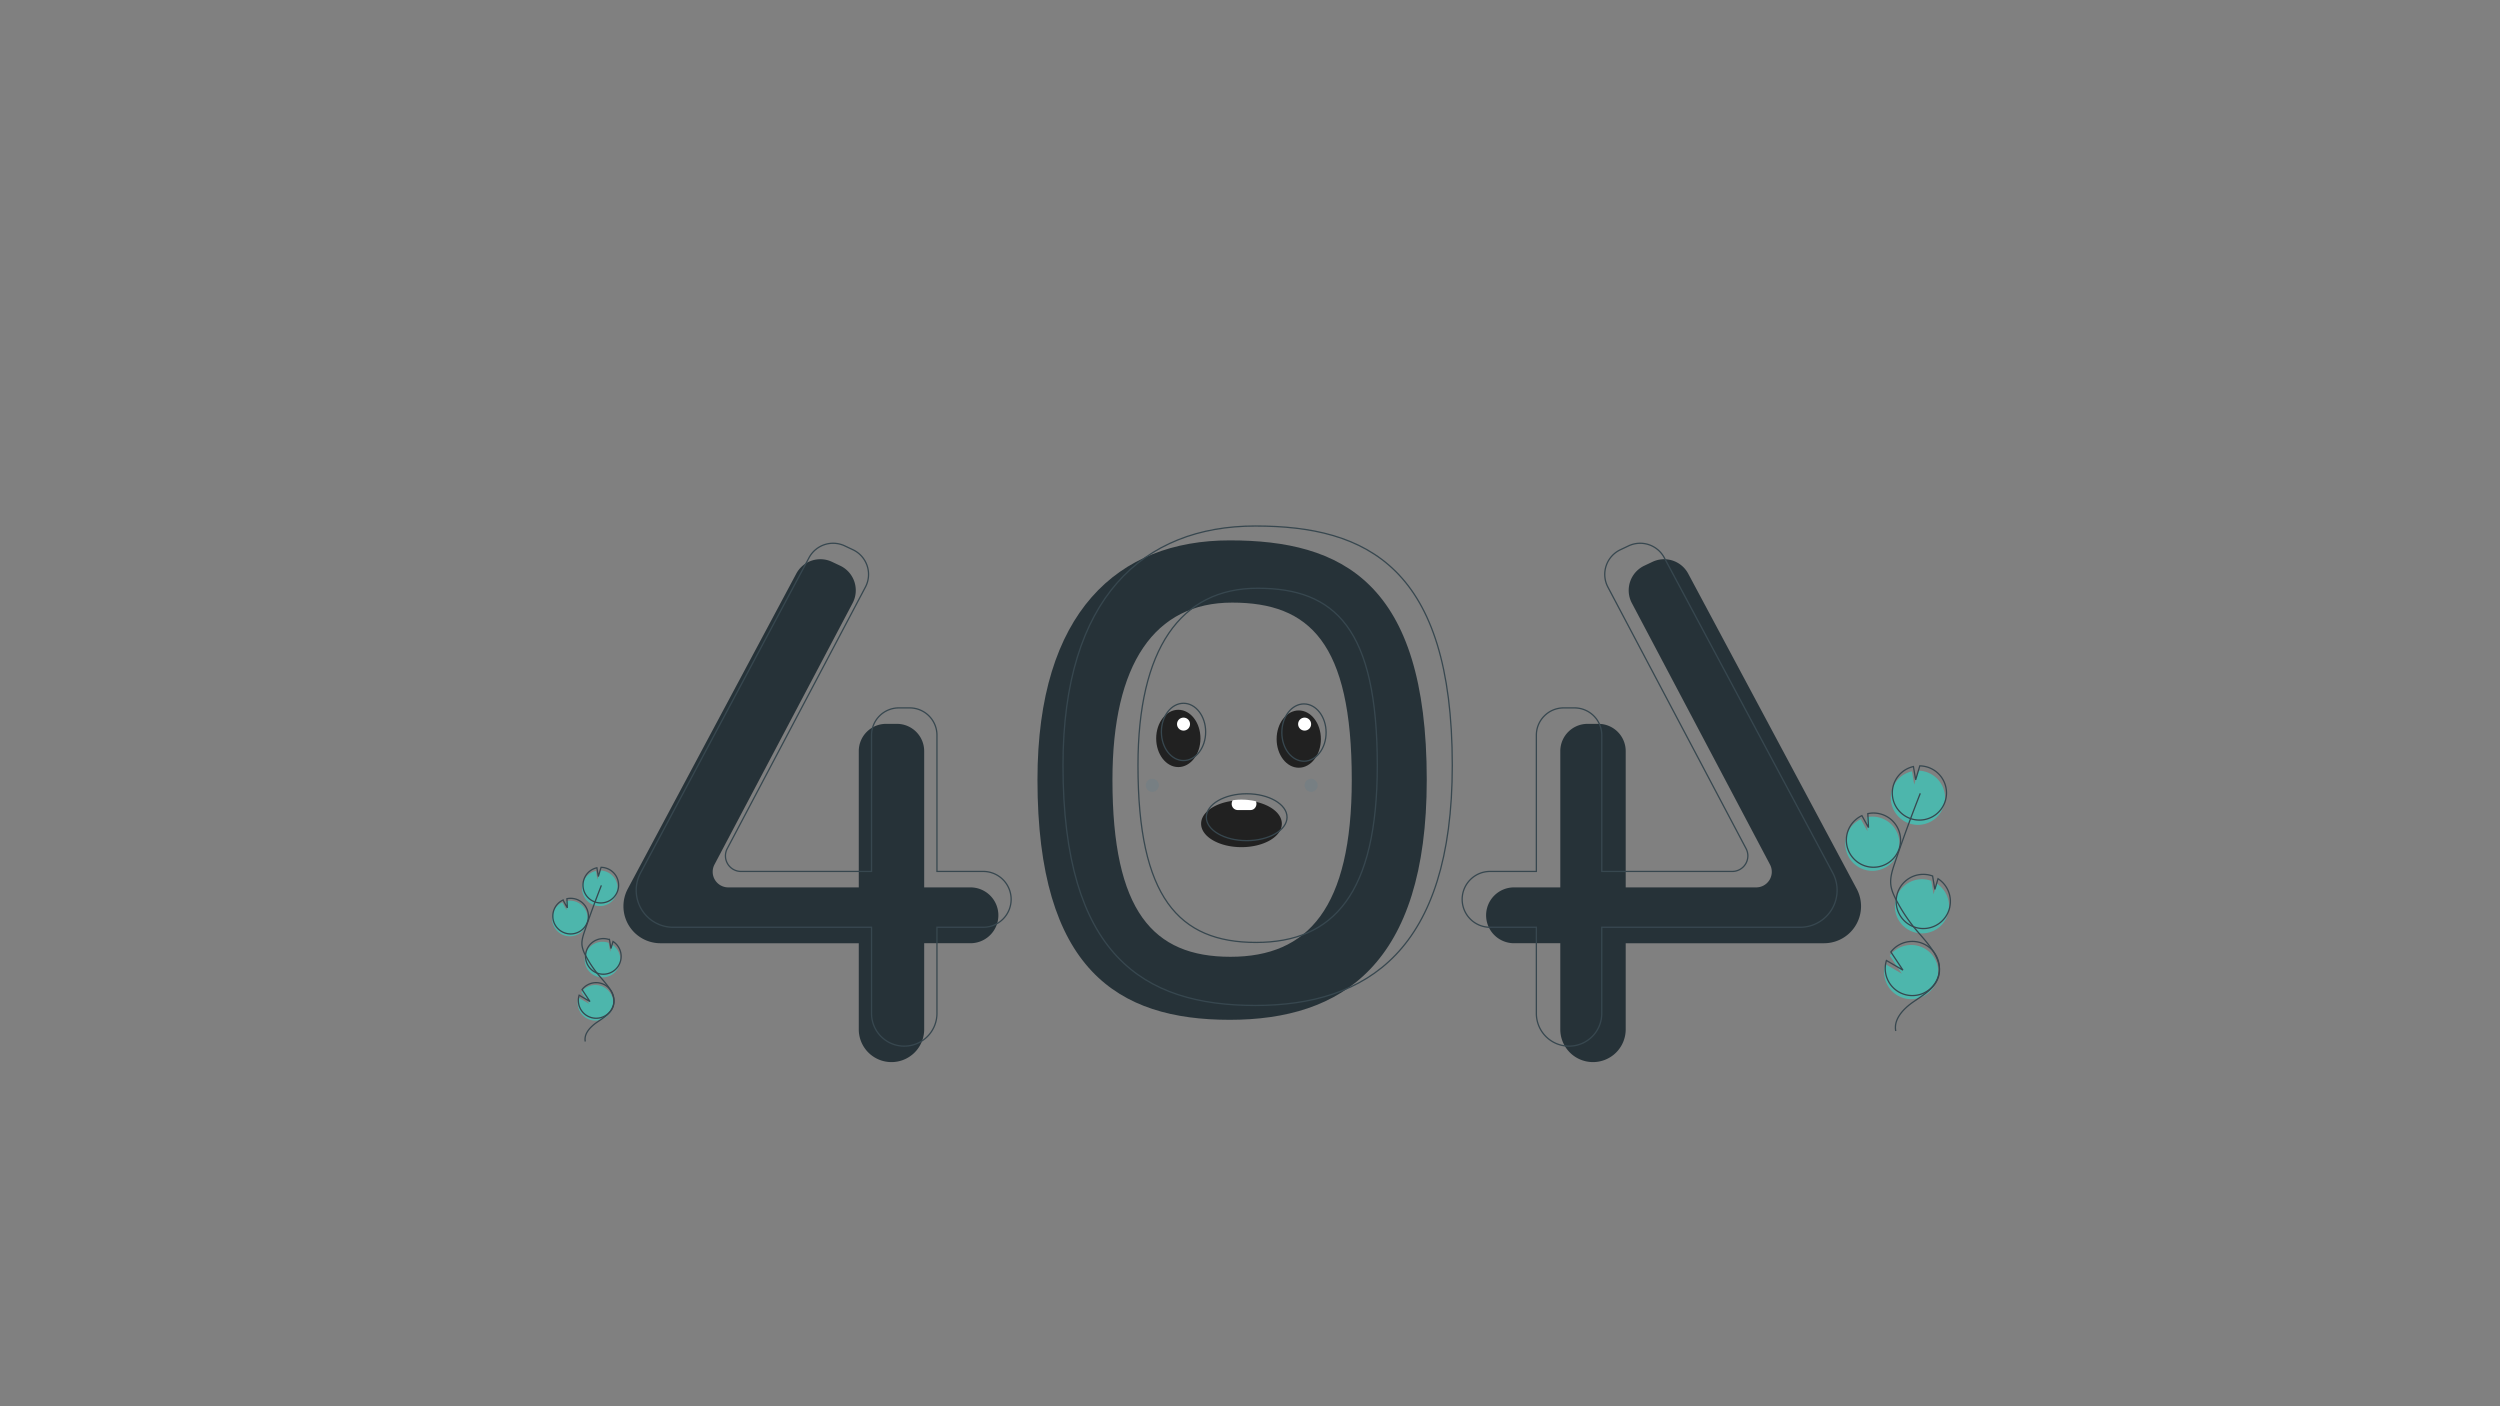<?xml version="1.0" encoding="UTF-8" standalone="no"?>
<svg width="1920" height="1080" viewBox="0 0 1920 1080" version="1.1" xmlns="http://www.w3.org/2000/svg">
  <rect x="0" y="0" width="1920" height="1080" fill="#808080" stroke="none"/>
  <style>
    #main {
      fill: #263238;
    }
    #face {
      fill: #212121;
    }
    #nenuphar {
      fill: #4DB6AC;
    }
    #borders {
      fill: none;
      stroke: #37474F;
    }
    #reflect {
      fill: #ffffff;
    }
    #kawaii {
      fill: #607D8B;
      opacity: 0.3;
    }

    @media (prefers-color-scheme: dark) {
      #main {
        fill: #CFD8DC;
      }
      #nenuphar {
        fill: #4DB6AC;
      }
      #face {
        fill: #78909C;
      }
      #borders {
        stroke: #ECEFF1;
      }
      #reflect {
        fill: #ffffff;
      }
      #kawaii {
        fill: #6c63ff;
      }
    }

    /*
    #main { fill: #2a2e43; }
    #nenuphar { fill: #57b894; }
    #face { fill: #2f2e41; }
    #borders {stroke: #3f3d56; }
    #reflect { fill: #ffffff; }
    #kawaii { fill: #6c63ff; }
    */
  </style>
  <g id="main">
    <path d="m 944.425,415.009 c -85.944,0 -147.651,55.139 -147.651,183.8 0,145.813 61.707,184.411 147.651,184.411 85.944,0 151.327,-42.275 151.327,-184.413 0,-151.939 -65.383,-183.798 -151.327,-183.798 z m 0.565,319.808 c -59.527,0 -90.626,-34.923 -90.626,-135.916 0,-89.112 32.372,-136.1 91.9,-136.1 59.528,0 91.9,30.868 91.9,136.1 0,98.448 -33.646,135.917 -93.172,135.917 z" />
    <path d="M 745.31,681.515 H 709.776 V 576.877 A 20.956,20.956 0 0 0 688.82,555.921 h -8.326 a 20.956,20.956 0 0 0 -20.956,20.956 V 681.515 H 559.308 A 11.963,11.963 0 0 1 548.73,663.963 l 106.082,-200.78 a 20.956,20.956 0 0 0 -9.58,-28.739 l -6.262,-2.957 a 20.956,20.956 0 0 0 -27.429,9.07 L 482.159,682.59 a 28.416,28.416 0 0 0 -3.356,13.4 v 0 a 28.416,28.416 0 0 0 28.416,28.416 h 152.319 v 66.167 a 25.119,25.119 0 0 0 25.119,25.119 v 0 a 25.119,25.119 0 0 0 25.119,-25.119 v -66.171 h 35.534 a 21.443,21.443 0 0 0 21.443,-21.443 v 0 A 21.443,21.443 0 0 0 745.31,681.515 Z"/>
    <path d="m 1162.77,681.515 h 35.534 V 576.877 a 20.956,20.956 0 0 1 20.954,-20.956 h 8.326 a 20.956,20.956 0 0 1 20.956,20.956 v 104.638 h 100.23 a 11.963,11.963 0 0 0 10.578,-17.552 L 1253.27,463.184 a 20.956,20.956 0 0 1 9.58,-28.739 l 6.262,-2.957 a 20.956,20.956 0 0 1 27.429,9.07 l 129.382,242.032 a 28.416,28.416 0 0 1 3.356,13.4 v 0 a 28.416,28.416 0 0 1 -28.416,28.416 h -152.322 v 66.167 a 25.119,25.119 0 0 1 -25.119,25.119 v 0 a 25.119,25.119 0 0 1 -25.119,-25.119 v -66.171 h -35.533 a 21.443,21.443 0 0 1 -21.443,-21.443 v 0 a 21.443,21.443 0 0 1 21.443,-21.444 z"/>
  </g>
  <g id="nenuphar">
    <path d="m 1430.865,667.549 a 20.813,20.813 0 1 0 2.772,-39.915 l 0.521,10.712 -5.068,-9.18 a 20.734,20.734 0 0 0 -10.684,11.723 20.411,20.411 0 0 0 -1.2,5.63 20.809,20.809 0 0 0 13.656,21.031 z"/>
    <path d="m 1453.395,605.588 a 20.788,20.788 0 0 1 14.98,-13.2 l 1.714,10.184 3.177,-10.7 a 20.81,20.81 0 1 1 -19.871,13.709 z"/>
    <path d="m 1468.985,715.604 a 20.81,20.81 0 0 0 18.419,-37.023 l -2.441,8.219 -1.731,-10.3 a 0.362,0.362 0 0 0 -0.053,-0.02 20.811,20.811 0 0 0 -14.194,39.127 z"/>
    <path d="m 1447.325,750.166 a 20.8,20.8 0 1 0 4.011,-16.3 l 9.273,13.956 -12.67,-7.408 a 20.617,20.617 0 0 0 -0.614,9.752 z"/>
    <path d="m 433.007,718.248 a 13.674,13.674 0 1 0 1.821,-26.225 l 0.342,7.038 -3.33,-6.032 a 13.622,13.622 0 0 0 -7.019,7.7 13.408,13.408 0 0 0 -0.787,3.7 13.672,13.672 0 0 0 8.972,13.818 z"/>
    <path d="m 447.811,677.538 a 13.658,13.658 0 0 1 9.842,-8.671 l 1.126,6.691 2.087,-7.027 a 13.673,13.673 0 1 1 -13.055,9.007 z"/>
    <path d="m 458.057,749.821 a 13.673,13.673 0 0 0 12.1,-24.325 l -1.6,5.4 -1.137,-6.77 a 0.236,0.236 0 0 0 -0.035,-0.013 13.673,13.673 0 1 0 -9.326,25.707 z"/>
    <path d="m 443.821,772.529 a 13.667,13.667 0 1 0 2.635,-10.708 l 6.092,9.17 -8.324,-4.867 a 13.545,13.545 0 0 0 -0.4,6.4 z"/>
  </g>
  <g id="face">
    <ellipse cx="904.945" cy="567.116" rx="17" ry="22"/>
    <ellipse cx="997.445" cy="567.616" rx="17" ry="22"/>
    <path d="m 984.445,632.615 c 0,9.94 -13.88,18 -31,18 -17.12,0 -31,-8.06 -31,-18 0,-8.61 10.41,-15.81 24.32,-17.57 a 50.109,50.109 0 0 1 6.68,-0.43 50.7,50.7 0 0 1 11.13,1.2 c 11.62,2.59 19.87,9.14 19.87,16.8 z"/>
  </g>
  <g id="borders">
    <path d="M 755.113,669.263 H 719.579 V 564.624 a 20.956,20.956 0 0 0 -20.956,-20.956 h -8.326 a 20.956,20.956 0 0 0 -20.952,20.956 V 669.263 H 569.11 A 11.963,11.963 0 0 1 558.532,651.715 L 664.615,450.931 a 20.956,20.956 0 0 0 -9.58,-28.739 l -6.262,-2.957 a 20.956,20.956 0 0 0 -27.429,9.07 L 491.962,670.337 a 28.416,28.416 0 0 0 -3.356,13.4 v 0 a 28.416,28.416 0 0 0 28.416,28.416 H 669.34 v 66.162 a 25.119,25.119 0 0 0 25.119,25.119 v 0 a 25.119,25.119 0 0 0 25.119,-25.119 v -66.166 h 35.534 a 21.443,21.443 0 0 0 21.443,-21.443 v 0 a 21.443,21.443 0 0 0 -21.442,-21.443 z"/>
    <path d="m 1144.39,669.263 h 35.534 V 564.624 a 20.956,20.956 0 0 1 20.956,-20.956 h 8.325 a 20.956,20.956 0 0 1 20.956,20.956 v 104.639 h 100.23 a 11.963,11.963 0 0 0 10.578,-17.552 l -106.083,-200.78 a 20.956,20.956 0 0 1 9.58,-28.739 l 6.262,-2.957 a 20.956,20.956 0 0 1 27.429,9.07 l 129.382,242.032 a 28.415,28.415 0 0 1 3.356,13.4 v 0 a 28.416,28.416 0 0 1 -28.416,28.416 h -152.318 v 66.162 a 25.119,25.119 0 0 1 -25.119,25.119 v 0 a 25.119,25.119 0 0 1 -25.119,-25.119 v -66.166 h -35.535 a 21.443,21.443 0 0 1 -21.443,-21.443 v 0 a 21.443,21.443 0 0 1 21.444,-21.443 z" />
    <path d="m 964.03,403.981 c -85.944,0 -147.651,55.139 -147.651,183.8 0,145.813 61.707,184.411 147.651,184.411 85.944,0 151.327,-42.277 151.327,-184.413 0,-151.939 -65.383,-183.798 -151.327,-183.798 z m 0.565,319.808 c -59.527,0 -90.626,-34.923 -90.626,-135.916 0,-89.112 32.372,-136.1 91.9,-136.1 59.528,0 91.9,30.868 91.9,136.1 0,98.448 -33.645,135.917 -93.172,135.917 z" />
    <path d="m 1455.945,791.793 c -1.789,-9.11 5.963,-17.187 13.621,-22.437 7.658,-5.25 16.6,-10.408 19.218,-19.317 3.755,-12.8 -7.43,-24.53 -16.136,-34.642 a 125.3,125.3 0 0 1 -16.524,-24.557 c -1.811,-3.532 -3.476,-7.225 -3.952,-11.166 -0.686,-5.675 1.137,-11.323 2.974,-16.737 q 9.179,-27.052 19.628,-53.65" />
    <path d="m 1431.715,664.791 a 20.813,20.813 0 1 0 2.772,-39.915 l 0.521,10.712 -5.068,-9.18 a 20.734,20.734 0 0 0 -10.684,11.723 20.406,20.406 0 0 0 -1.2,5.63 20.809,20.809 0 0 0 13.659,21.03 z" />
    <path d="m 1454.535,601.915 a 20.788,20.788 0 0 1 14.98,-13.2 l 1.714,10.184 3.177,-10.7 a 20.81,20.81 0 1 1 -19.871,13.71 z" />
    <path d="m 1469.985,711.879 a 20.81,20.81 0 0 0 18.419,-37.023 l -2.441,8.219 -1.731,-10.3 a 0.366,0.366 0 0 0 -0.053,-0.02 20.811,20.811 0 1 0 -14.194,39.127 z" />
    <path d="m 1448.175,747.409 a 20.8,20.8 0 1 0 4.011,-16.3 l 9.273,13.956 -12.67,-7.408 a 20.617,20.617 0 0 0 -0.614,9.752 z" />
    <path d="m 449.483,799.878 c -1.175,-5.986 3.918,-11.292 8.949,-14.741 5.031,-3.449 10.91,-6.838 12.626,-12.692 2.467,-8.412 -4.882,-16.117 -10.6,-22.76 a 82.321,82.321 0 0 1 -10.856,-16.134 22.21,22.21 0 0 1 -2.6,-7.336 c -0.451,-3.729 0.747,-7.439 1.954,-11 q 6.031,-17.773 12.9,-35.249" />
    <path d="m 433.57,716.436 a 13.674,13.674 0 1 0 1.821,-26.221 l 0.342,7.038 -3.33,-6.031 a 13.622,13.622 0 0 0 -7.019,7.7 13.409,13.409 0 0 0 -0.787,3.7 13.672,13.672 0 0 0 8.973,13.817 z" />
    <path d="m 448.562,675.122 a 13.658,13.658 0 0 1 9.842,-8.671 l 1.126,6.691 2.088,-7.027 a 13.673,13.673 0 1 1 -13.055,9.007 z" />
    <path d="m 458.707,747.374 a 13.673,13.673 0 0 0 12.1,-24.325 l -1.6,5.4 -1.137,-6.77 a 0.235,0.235 0 0 0 -0.035,-0.013 13.673,13.673 0 1 0 -9.326,25.707 z" />
    <path d="m 444.384,770.715 a 13.667,13.667 0 1 0 2.635,-10.708 l 6.092,9.17 -8.324,-4.862 a 13.545,13.545 0 0 0 -0.403,6.4 z" />
    <ellipse cx="908.945" cy="562.116" rx="17" ry="22" />
    <ellipse cx="1001.445" cy="562.616" rx="17" ry="22" />
    <ellipse cx="957.445" cy="627.616" rx="31" ry="18" />
  </g>
  <g id="reflect">
    <path d="m 964.945,617.315 a 4.936,4.936 0 0 1 -1.32,3.392 4.339,4.339 0 0 1 -3.18,1.408 h -10 a 4.664,4.664 0 0 1 -4.5,-4.8 4.9,4.9 0 0 1 0.82,-2.741 47.035,47.035 0 0 1 6.68,-0.459 47.667,47.667 0 0 1 11.13,1.28 5.067,5.067 0 0 1 0.37,1.92 z" />
    <circle cx="908.945" cy="556.116" r="5" />
    <circle cx="1001.945" cy="556.116" r="5" />
  </g>
  <g id="kawaii">
    <circle cx="1006.945" cy="603.116" r="5" />
    <circle cx="884.945" cy="603.116" r="5" />
  </g>
</svg>
